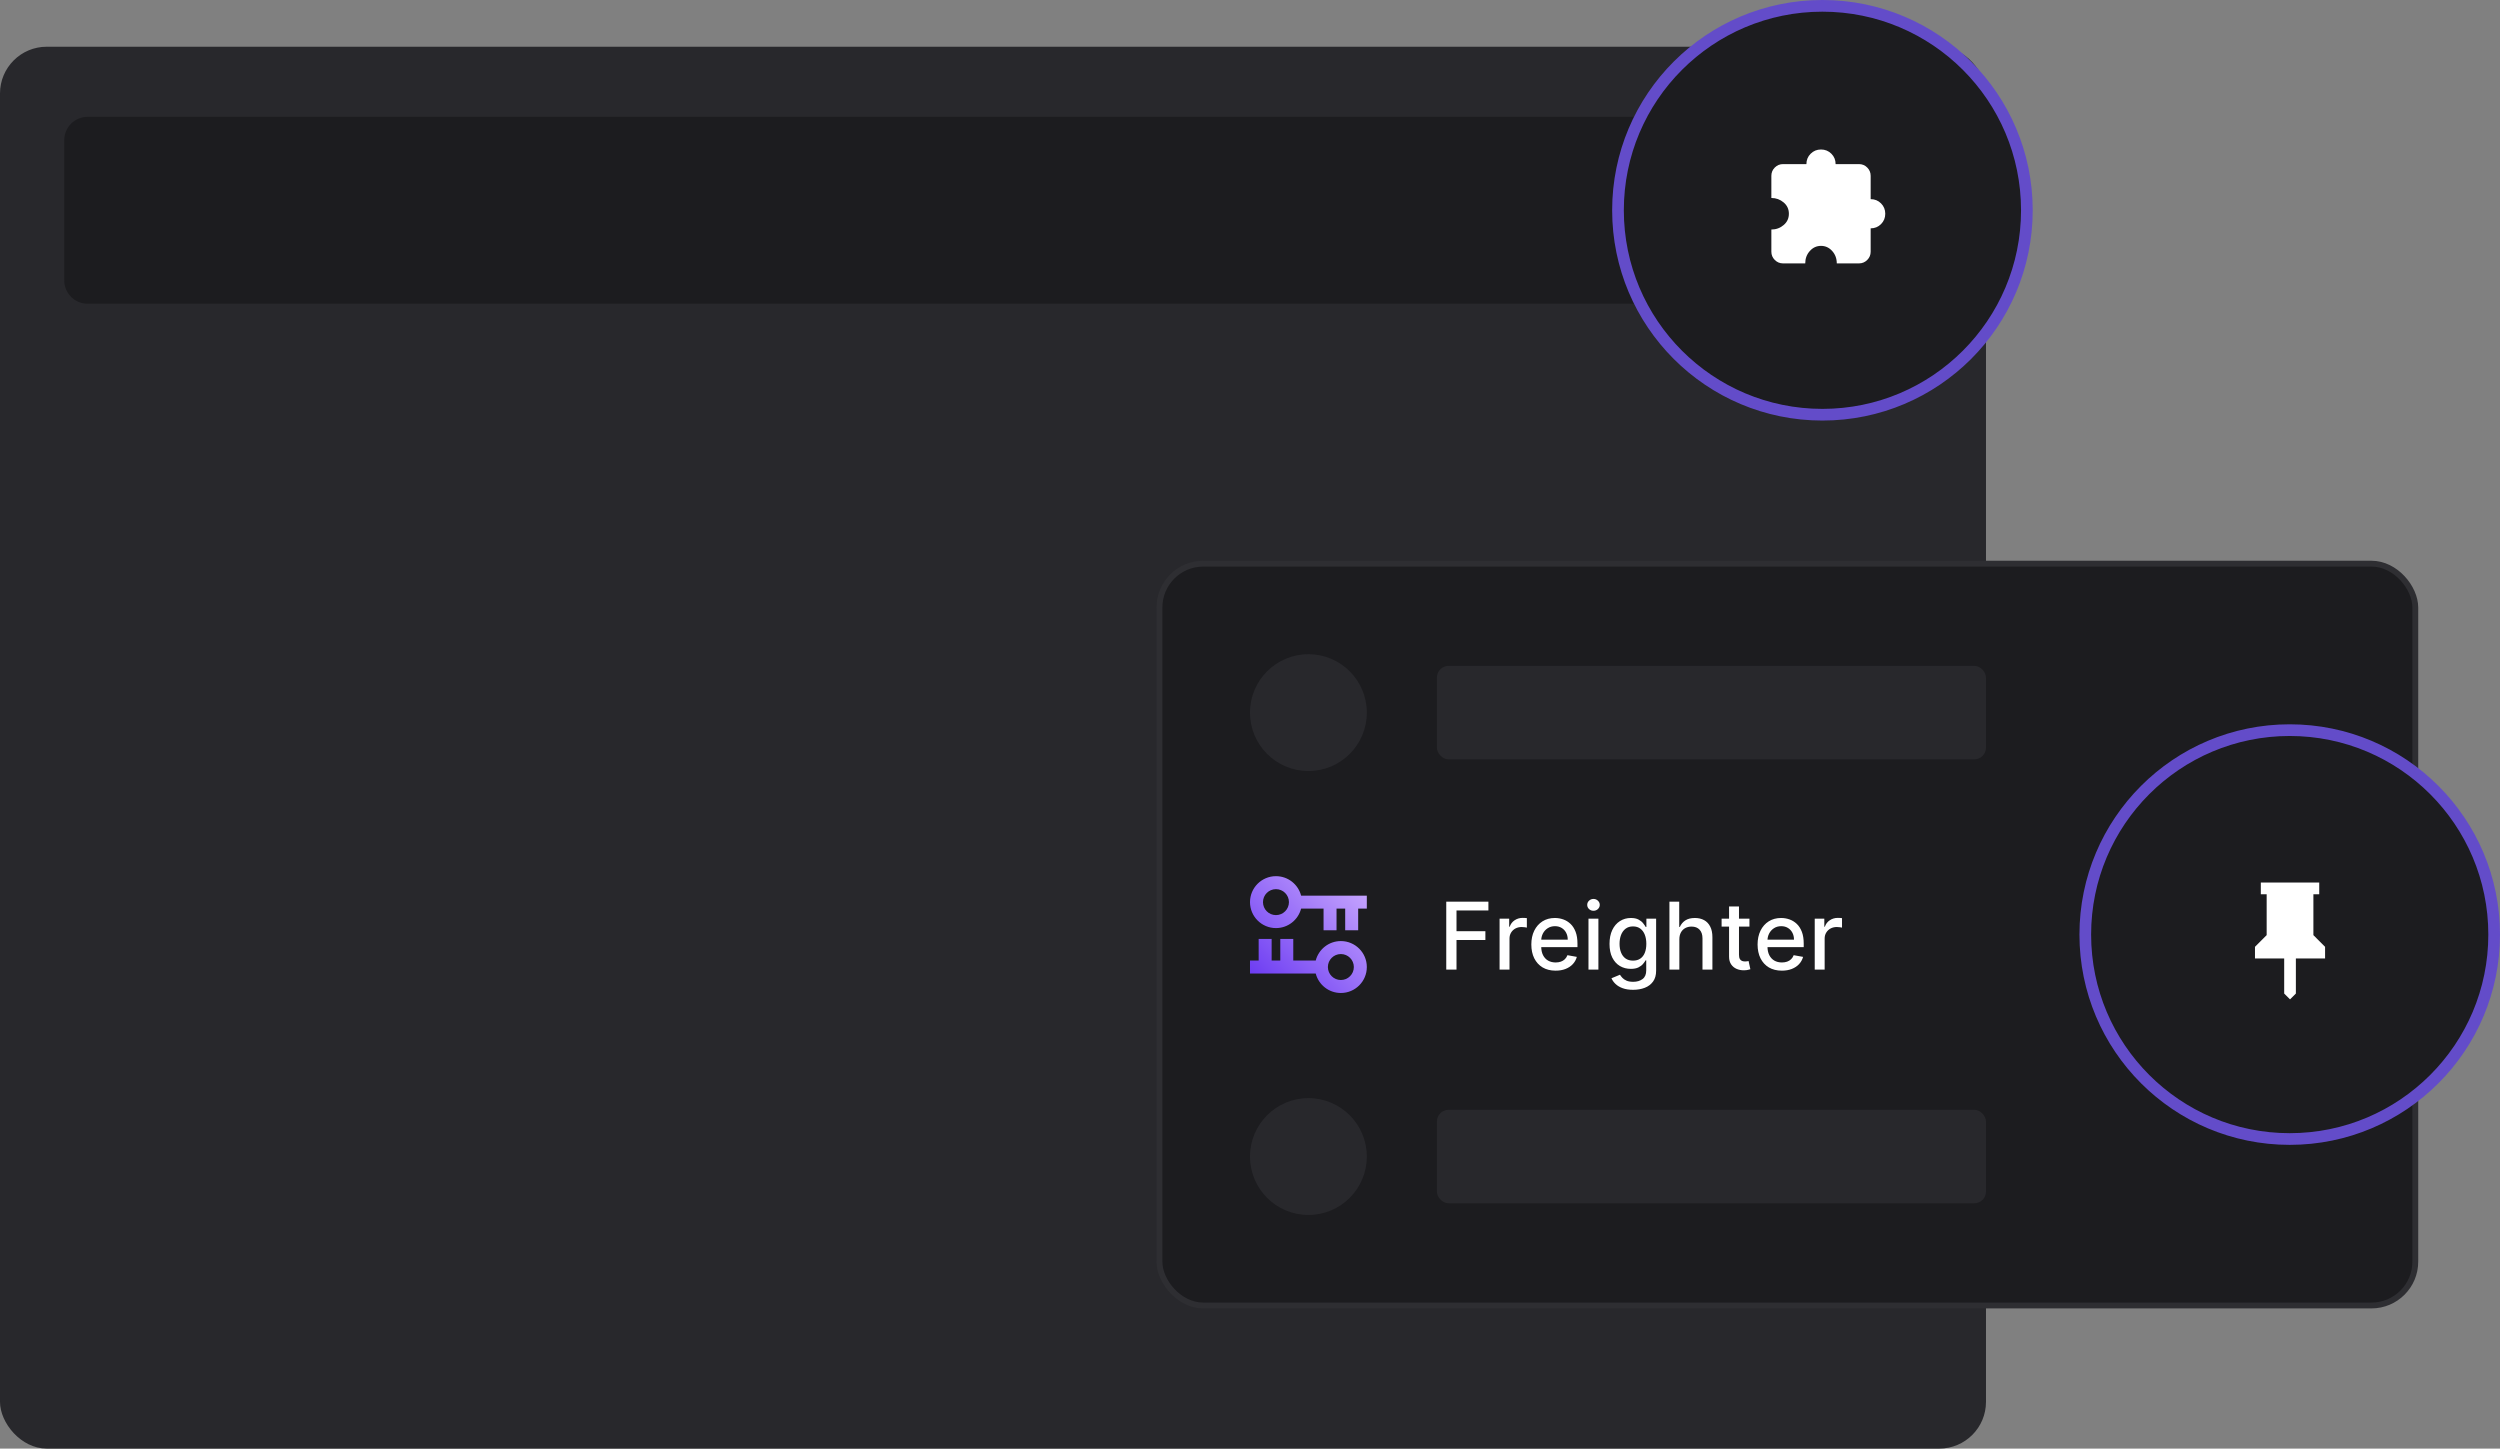 <svg width="428" height="248" viewBox="0 0 428 248" fill="none" xmlns="http://www.w3.org/2000/svg">
<rect x="0" y="0" width="428" height="248" fill="#808080" stroke="none"/>
<rect y="8" width="340" height="240" rx="8" fill="#28282C"/>
<path d="M11 24C11 21.791 12.791 20 15 20H285C287.209 20 289 21.791 289 24V48C289 50.209 287.209 52 285 52H15C12.791 52 11 50.209 11 48V24Z" fill="#1C1C1F"/>
<circle cx="312" cy="36" r="35" fill="#1C1C1F" stroke="#634CC9" stroke-width="2"/>
<path d="M309.057 45.094H305.257C304.707 45.094 304.236 44.898 303.844 44.506C303.453 44.115 303.257 43.644 303.257 43.094V39.294C304.057 39.294 304.757 39.04 305.357 38.531C305.957 38.023 306.257 37.377 306.257 36.594C306.257 35.81 305.957 35.165 305.357 34.656C304.757 34.148 304.057 33.894 303.257 33.894V30.094C303.257 29.544 303.453 29.073 303.844 28.681C304.236 28.29 304.707 28.094 305.257 28.094H309.257C309.257 27.394 309.499 26.802 309.982 26.319C310.465 25.835 311.057 25.594 311.757 25.594C312.457 25.594 313.049 25.835 313.532 26.319C314.015 26.802 314.257 27.394 314.257 28.094H318.257C318.807 28.094 319.278 28.29 319.669 28.681C320.061 29.073 320.257 29.544 320.257 30.094V34.094C320.957 34.094 321.549 34.335 322.032 34.819C322.515 35.302 322.757 35.894 322.757 36.594C322.757 37.294 322.515 37.885 322.032 38.369C321.549 38.852 320.957 39.094 320.257 39.094V43.094C320.257 43.644 320.061 44.115 319.669 44.506C319.278 44.898 318.807 45.094 318.257 45.094H314.457C314.457 44.26 314.194 43.552 313.669 42.969C313.144 42.385 312.507 42.094 311.757 42.094C311.007 42.094 310.369 42.385 309.844 42.969C309.319 43.552 309.057 44.26 309.057 45.094Z" fill="white"/>
<rect x="198.5" y="96.5" width="215" height="127" rx="7.5" fill="#1C1C1F" stroke="#2E2E32"/>
<circle cx="392" cy="160" r="35" fill="#1C1C1F" stroke="#634CC9" stroke-width="2"/>
<path d="M396.053 160.094L398.053 162.094V164.094H393.053V170.094L392.053 171.094L391.053 170.094V164.094H386.053V162.094L388.053 160.094V153.094H387.053V151.094H397.053V153.094H396.053V160.094Z" fill="white"/>
<path d="M247.599 166V154.364H254.815V155.875H249.354V159.42H254.298V160.926H249.354V166H247.599ZM256.728 166V157.273H258.37V158.659H258.461C258.62 158.189 258.9 157.82 259.302 157.551C259.707 157.278 260.165 157.142 260.677 157.142C260.783 157.142 260.908 157.146 261.052 157.153C261.2 157.161 261.315 157.17 261.398 157.182V158.807C261.33 158.788 261.209 158.767 261.035 158.744C260.861 158.718 260.686 158.705 260.512 158.705C260.111 158.705 259.753 158.79 259.438 158.96C259.128 159.127 258.881 159.36 258.7 159.659C258.518 159.955 258.427 160.292 258.427 160.67V166H256.728ZM266.317 166.176C265.458 166.176 264.717 165.992 264.096 165.625C263.478 165.254 263.001 164.733 262.664 164.062C262.331 163.388 262.164 162.598 262.164 161.693C262.164 160.799 262.331 160.011 262.664 159.33C263.001 158.648 263.471 158.116 264.073 157.733C264.679 157.35 265.388 157.159 266.198 157.159C266.691 157.159 267.168 157.241 267.63 157.403C268.092 157.566 268.507 157.822 268.874 158.17C269.242 158.519 269.531 158.972 269.744 159.528C269.956 160.081 270.062 160.754 270.062 161.545V162.148H263.124V160.875H268.397C268.397 160.428 268.306 160.032 268.124 159.688C267.942 159.339 267.687 159.064 267.357 158.864C267.031 158.663 266.649 158.562 266.21 158.562C265.732 158.562 265.316 158.68 264.96 158.915C264.607 159.146 264.335 159.449 264.141 159.824C263.952 160.195 263.857 160.598 263.857 161.034V162.028C263.857 162.612 263.96 163.108 264.164 163.517C264.372 163.926 264.662 164.239 265.033 164.455C265.405 164.667 265.838 164.773 266.335 164.773C266.656 164.773 266.95 164.727 267.215 164.636C267.48 164.542 267.71 164.402 267.903 164.216C268.096 164.03 268.244 163.801 268.346 163.528L269.954 163.818C269.825 164.292 269.594 164.706 269.261 165.062C268.931 165.415 268.516 165.689 268.016 165.886C267.52 166.08 266.954 166.176 266.317 166.176ZM271.947 166V157.273H273.646V166H271.947ZM272.805 155.926C272.509 155.926 272.255 155.828 272.043 155.631C271.835 155.43 271.731 155.191 271.731 154.915C271.731 154.634 271.835 154.396 272.043 154.199C272.255 153.998 272.509 153.898 272.805 153.898C273.1 153.898 273.352 153.998 273.56 154.199C273.772 154.396 273.879 154.634 273.879 154.915C273.879 155.191 273.772 155.43 273.56 155.631C273.352 155.828 273.1 155.926 272.805 155.926ZM279.59 169.455C278.897 169.455 278.3 169.364 277.8 169.182C277.304 169 276.899 168.759 276.585 168.46C276.27 168.161 276.035 167.833 275.88 167.477L277.34 166.875C277.442 167.042 277.579 167.218 277.749 167.403C277.924 167.593 278.158 167.754 278.454 167.886C278.753 168.019 279.138 168.085 279.607 168.085C280.251 168.085 280.783 167.928 281.204 167.614C281.624 167.303 281.835 166.807 281.835 166.125V164.409H281.727C281.624 164.595 281.477 164.801 281.283 165.028C281.094 165.256 280.833 165.453 280.499 165.619C280.166 165.786 279.732 165.869 279.198 165.869C278.509 165.869 277.888 165.708 277.335 165.386C276.785 165.061 276.35 164.581 276.028 163.949C275.71 163.312 275.55 162.53 275.55 161.602C275.55 160.674 275.708 159.879 276.022 159.216C276.34 158.553 276.776 158.045 277.329 157.693C277.882 157.337 278.509 157.159 279.21 157.159C279.751 157.159 280.189 157.25 280.522 157.432C280.855 157.61 281.115 157.818 281.3 158.057C281.49 158.295 281.636 158.506 281.738 158.688H281.863V157.273H283.528V166.193C283.528 166.943 283.353 167.559 283.005 168.04C282.656 168.521 282.185 168.877 281.59 169.108C280.999 169.339 280.333 169.455 279.59 169.455ZM279.573 164.46C280.062 164.46 280.475 164.347 280.812 164.119C281.153 163.888 281.41 163.559 281.585 163.131C281.763 162.699 281.852 162.182 281.852 161.58C281.852 160.992 281.764 160.475 281.59 160.028C281.416 159.581 281.16 159.233 280.823 158.983C280.486 158.729 280.069 158.602 279.573 158.602C279.062 158.602 278.636 158.735 278.295 159C277.954 159.261 277.696 159.617 277.522 160.068C277.352 160.519 277.266 161.023 277.266 161.58C277.266 162.152 277.353 162.653 277.528 163.085C277.702 163.517 277.96 163.854 278.3 164.097C278.645 164.339 279.069 164.46 279.573 164.46ZM287.505 160.818V166H285.806V154.364H287.482V158.693H287.59C287.795 158.223 288.107 157.85 288.528 157.574C288.948 157.297 289.497 157.159 290.175 157.159C290.774 157.159 291.297 157.282 291.744 157.528C292.194 157.775 292.543 158.142 292.789 158.631C293.039 159.116 293.164 159.722 293.164 160.449V166H291.465V160.653C291.465 160.013 291.3 159.517 290.971 159.165C290.641 158.809 290.183 158.631 289.596 158.631C289.194 158.631 288.835 158.716 288.516 158.886C288.202 159.057 287.954 159.307 287.772 159.636C287.594 159.962 287.505 160.356 287.505 160.818ZM299.505 157.273V158.636H294.738V157.273H299.505ZM296.016 155.182H297.715V163.438C297.715 163.767 297.764 164.015 297.863 164.182C297.961 164.345 298.088 164.456 298.244 164.517C298.403 164.574 298.575 164.602 298.761 164.602C298.897 164.602 299.016 164.593 299.119 164.574C299.221 164.555 299.3 164.54 299.357 164.528L299.664 165.932C299.566 165.97 299.425 166.008 299.244 166.045C299.062 166.087 298.835 166.11 298.562 166.114C298.115 166.121 297.698 166.042 297.312 165.875C296.925 165.708 296.613 165.451 296.374 165.102C296.136 164.754 296.016 164.316 296.016 163.79V155.182ZM305.052 166.176C304.192 166.176 303.451 165.992 302.83 165.625C302.213 165.254 301.736 164.733 301.398 164.062C301.065 163.388 300.898 162.598 300.898 161.693C300.898 160.799 301.065 160.011 301.398 159.33C301.736 158.648 302.205 158.116 302.808 157.733C303.414 157.35 304.122 157.159 304.933 157.159C305.425 157.159 305.902 157.241 306.364 157.403C306.826 157.566 307.241 157.822 307.609 158.17C307.976 158.519 308.266 158.972 308.478 159.528C308.69 160.081 308.796 160.754 308.796 161.545V162.148H301.859V160.875H307.131C307.131 160.428 307.04 160.032 306.859 159.688C306.677 159.339 306.421 159.064 306.092 158.864C305.766 158.663 305.383 158.562 304.944 158.562C304.467 158.562 304.05 158.68 303.694 158.915C303.342 159.146 303.069 159.449 302.876 159.824C302.686 160.195 302.592 160.598 302.592 161.034V162.028C302.592 162.612 302.694 163.108 302.898 163.517C303.107 163.926 303.397 164.239 303.768 164.455C304.139 164.667 304.573 164.773 305.069 164.773C305.391 164.773 305.684 164.727 305.95 164.636C306.215 164.542 306.444 164.402 306.637 164.216C306.83 164.03 306.978 163.801 307.08 163.528L308.688 163.818C308.559 164.292 308.328 164.706 307.995 165.062C307.665 165.415 307.251 165.689 306.751 165.886C306.254 166.08 305.688 166.176 305.052 166.176ZM310.681 166V157.273H312.323V158.659H312.414C312.573 158.189 312.853 157.82 313.255 157.551C313.66 157.278 314.119 157.142 314.63 157.142C314.736 157.142 314.861 157.146 315.005 157.153C315.153 157.161 315.268 157.17 315.352 157.182V158.807C315.283 158.788 315.162 158.767 314.988 158.744C314.814 158.718 314.639 158.705 314.465 158.705C314.064 158.705 313.706 158.79 313.391 158.96C313.081 159.127 312.835 159.36 312.653 159.659C312.471 159.955 312.38 160.292 312.38 160.67V166H310.681Z" fill="white"/>
<path fill-rule="evenodd" clip-rule="evenodd" d="M222.749 153.333C222.255 151.416 220.515 150 218.444 150C215.99 150 214 151.99 214 154.444C214 156.899 215.99 158.889 218.444 158.889C220.515 158.889 222.255 157.472 222.749 155.556H226.593V159.259H228.815V155.556H230.296V159.259H232.519V155.556H234V153.333H222.749ZM220.667 154.444C220.667 155.672 219.672 156.667 218.444 156.667C217.217 156.667 216.222 155.672 216.222 154.444C216.222 153.217 217.217 152.222 218.444 152.222C219.672 152.222 220.667 153.217 220.667 154.444Z" fill="url(#paint0_linear_761_5421)"/>
<path fill-rule="evenodd" clip-rule="evenodd" d="M225.251 166.667C225.745 168.584 227.485 170 229.556 170C232.01 170 234 168.01 234 165.556C234 163.101 232.01 161.111 229.556 161.111C227.485 161.111 225.745 162.528 225.251 164.444H221.407V160.741H219.185L219.185 164.444H217.704L217.704 160.741H215.481L215.481 164.444H214L214 166.667H225.251ZM227.333 165.556C227.333 164.328 228.328 163.333 229.556 163.333C230.783 163.333 231.778 164.328 231.778 165.556C231.778 166.783 230.783 167.778 229.556 167.778C228.328 167.778 227.333 166.783 227.333 165.556Z" fill="url(#paint1_linear_761_5421)"/>
<circle cx="224" cy="122" r="10" fill="#28282C"/>
<rect x="246" y="114" width="94" height="16" rx="2" fill="#28282C"/>
<rect x="246" y="190" width="94" height="16" rx="2" fill="#28282C"/>
<circle cx="224" cy="198" r="10" fill="#28282C"/>
<defs>
<linearGradient id="paint0_linear_761_5421" x1="234" y1="150" x2="214" y2="170" gradientUnits="userSpaceOnUse">
<stop stop-color="#CDADFF"/>
<stop offset="1" stop-color="#6432F1"/>
</linearGradient>
<linearGradient id="paint1_linear_761_5421" x1="234" y1="150" x2="214" y2="170" gradientUnits="userSpaceOnUse">
<stop stop-color="#CDADFF"/>
<stop offset="1" stop-color="#6432F1"/>
</linearGradient>
</defs>
</svg>
